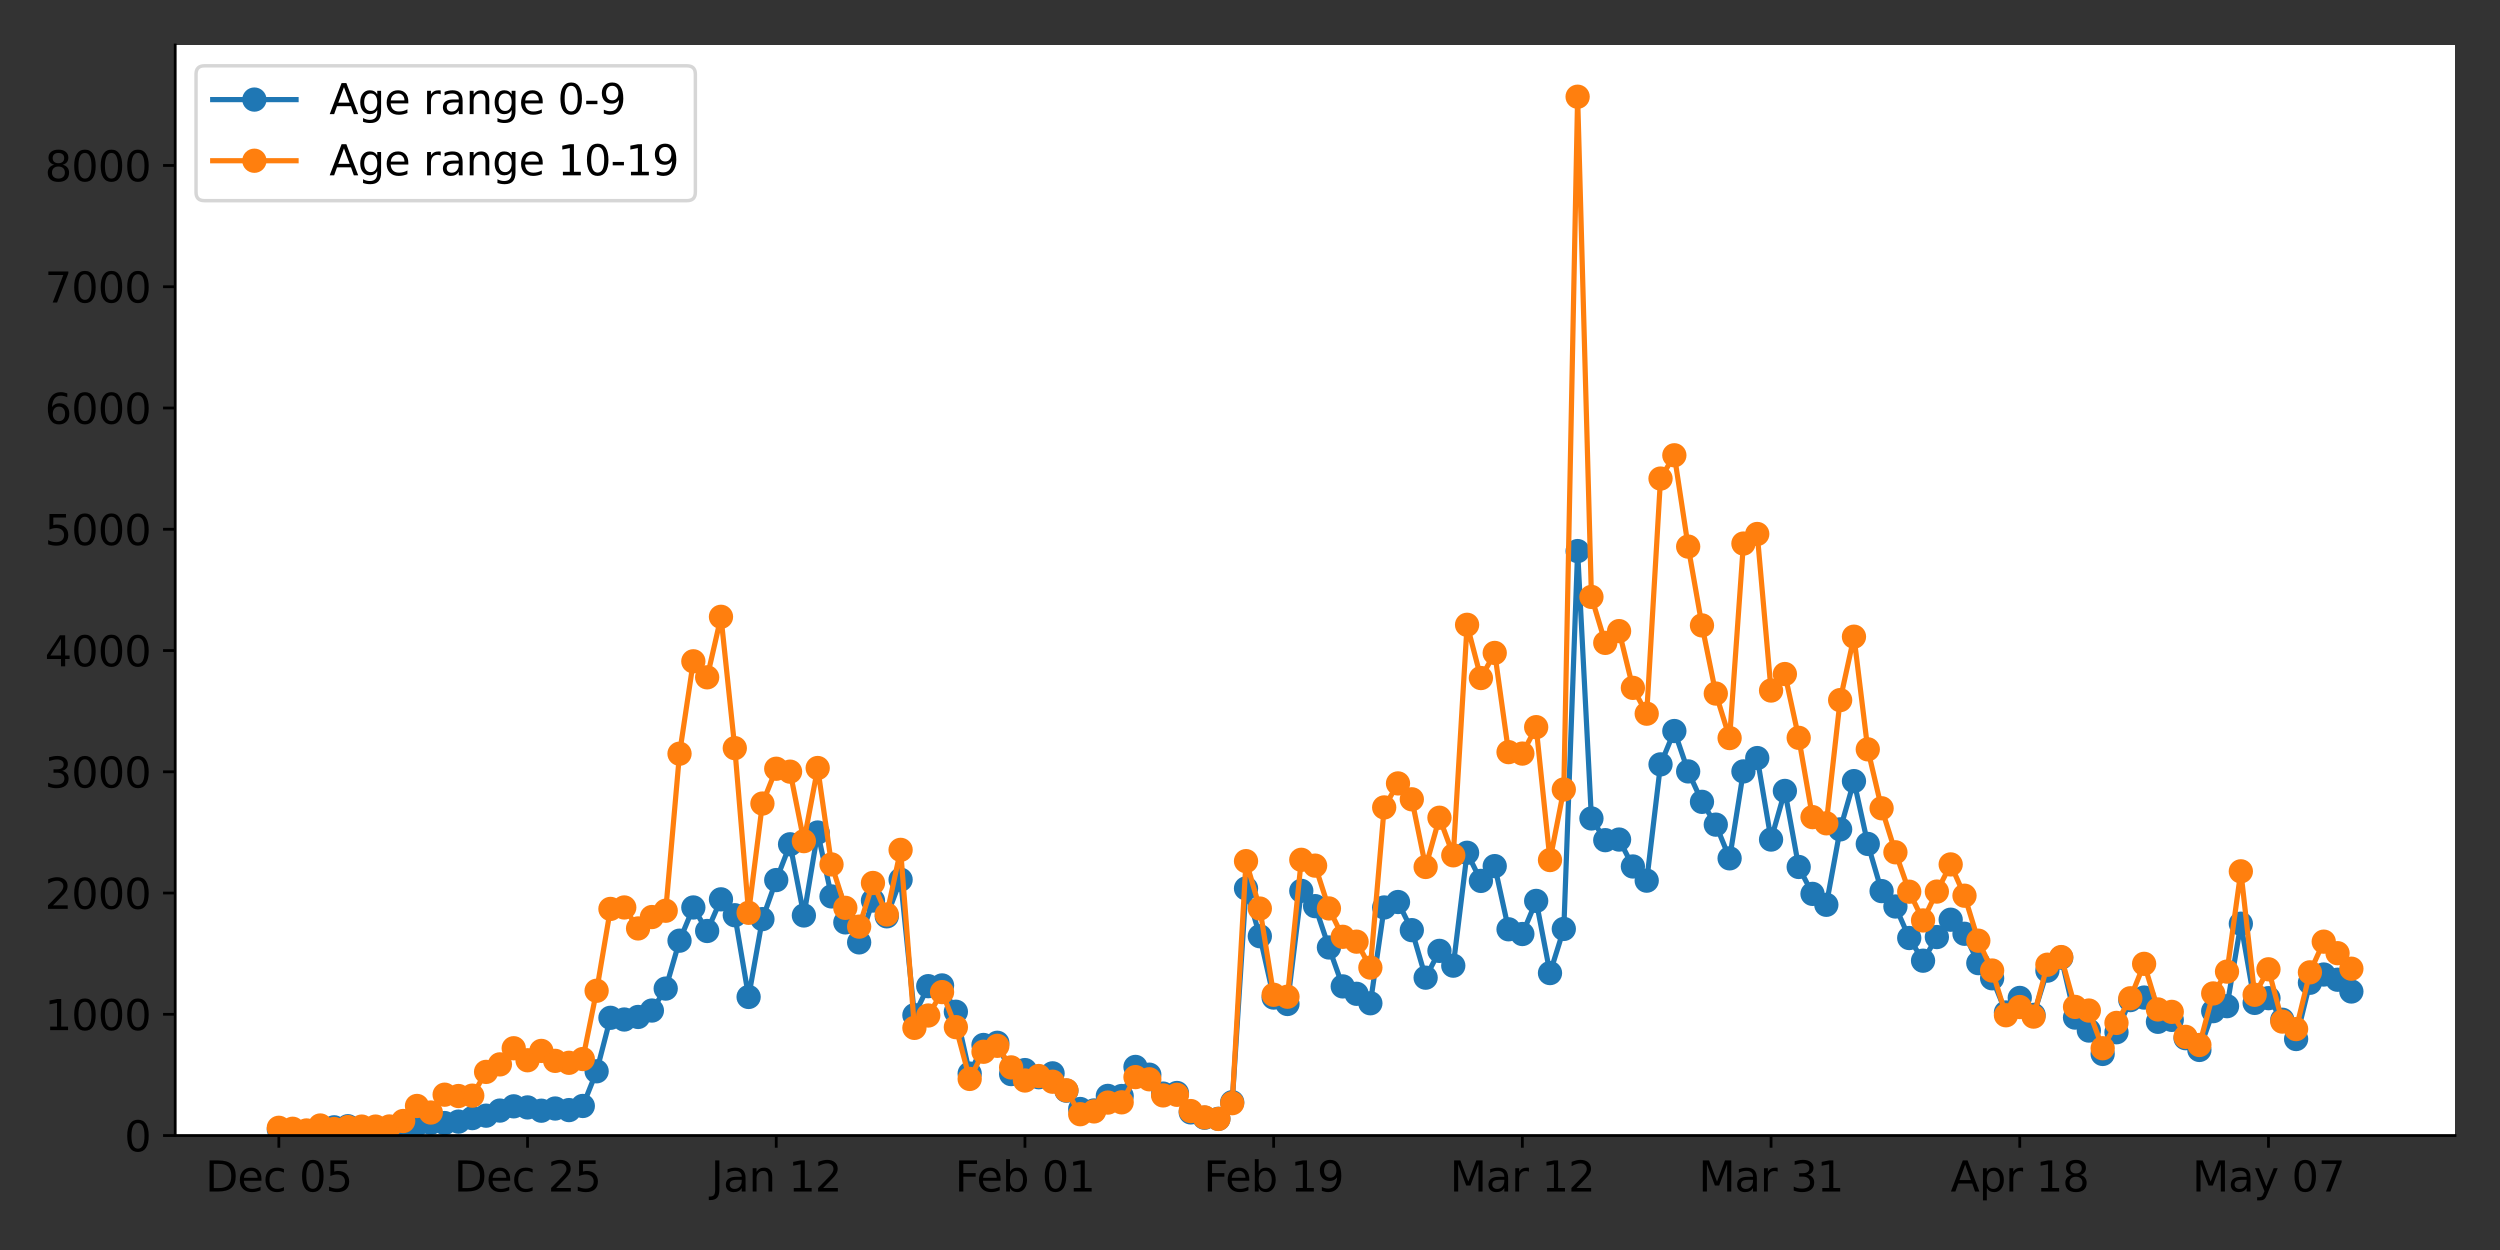 <?xml version="1.0" encoding="utf-8" standalone="no"?>
<!DOCTYPE svg PUBLIC "-//W3C//DTD SVG 1.1//EN"
  "http://www.w3.org/Graphics/SVG/1.1/DTD/svg11.dtd">
<svg xmlns:xlink="http://www.w3.org/1999/xlink" width="720pt" height="360pt" viewBox="0 0 720 360" xmlns="http://www.w3.org/2000/svg" version="1.1">
 <rect x="0" y="0" width="720" height="360" fill="#333333" stroke="none"/>
 <defs>
  <style type="text/css">*{stroke-linejoin: round; stroke-linecap: butt}</style>
 </defs>
 <g id="figure_1">
  <g id="patch_1">
   <path d="M 0 360 
L 720 360 
L 720 0 
L 0 0 
L 0 360 
z
" style="fill: none"/>
  </g>
  <g id="axes_1">
   <g id="patch_2">
    <path d="M 50.46 327.04 
L 707.04 327.04 
L 707.04 12.96 
L 50.46 12.96 
z
" style="fill: #ffffff"/>
   </g>
   <g id="matplotlib.axis_1">
    <g id="xtick_1">
     <g id="line2d_1">
      <defs>
       <path id="m418dc1f02c" d="M 0 0 
L 0 3.5 
" style="stroke: #000000; stroke-width: 0.8"/>
      </defs>
      <g>
       <use xlink:href="#m418dc1f02c" x="80.305" y="327.04" style="stroke: #000000; stroke-width: 0.8"/>
      </g>
     </g>
     <g id="text_1">
      <!-- Dec 05 -->
      <g transform="translate(59.152 343.158)scale(0.12 -0.12)">
       <defs>
        <path id="DejaVuSans-44" d="M 1259 4147 
L 1259 519 
L 2022 519 
Q 2988 519 3436 956 
Q 3884 1394 3884 2338 
Q 3884 3275 3436 3711 
Q 2988 4147 2022 4147 
L 1259 4147 
z
M 628 4666 
L 1925 4666 
Q 3281 4666 3915 4102 
Q 4550 3538 4550 2338 
Q 4550 1131 3912 565 
Q 3275 0 1925 0 
L 628 0 
L 628 4666 
z
" transform="scale(0.016)"/>
        <path id="DejaVuSans-65" d="M 3597 1894 
L 3597 1613 
L 953 1613 
Q 991 1019 1311 708 
Q 1631 397 2203 397 
Q 2534 397 2845 478 
Q 3156 559 3463 722 
L 3463 178 
Q 3153 47 2828 -22 
Q 2503 -91 2169 -91 
Q 1331 -91 842 396 
Q 353 884 353 1716 
Q 353 2575 817 3079 
Q 1281 3584 2069 3584 
Q 2775 3584 3186 3129 
Q 3597 2675 3597 1894 
z
M 3022 2063 
Q 3016 2534 2758 2815 
Q 2500 3097 2075 3097 
Q 1594 3097 1305 2825 
Q 1016 2553 972 2059 
L 3022 2063 
z
" transform="scale(0.016)"/>
        <path id="DejaVuSans-63" d="M 3122 3366 
L 3122 2828 
Q 2878 2963 2633 3030 
Q 2388 3097 2138 3097 
Q 1578 3097 1268 2742 
Q 959 2388 959 1747 
Q 959 1106 1268 751 
Q 1578 397 2138 397 
Q 2388 397 2633 464 
Q 2878 531 3122 666 
L 3122 134 
Q 2881 22 2623 -34 
Q 2366 -91 2075 -91 
Q 1284 -91 818 406 
Q 353 903 353 1747 
Q 353 2603 823 3093 
Q 1294 3584 2113 3584 
Q 2378 3584 2631 3529 
Q 2884 3475 3122 3366 
z
" transform="scale(0.016)"/>
        <path id="DejaVuSans-20" transform="scale(0.016)"/>
        <path id="DejaVuSans-30" d="M 2034 4250 
Q 1547 4250 1301 3770 
Q 1056 3291 1056 2328 
Q 1056 1369 1301 889 
Q 1547 409 2034 409 
Q 2525 409 2770 889 
Q 3016 1369 3016 2328 
Q 3016 3291 2770 3770 
Q 2525 4250 2034 4250 
z
M 2034 4750 
Q 2819 4750 3233 4129 
Q 3647 3509 3647 2328 
Q 3647 1150 3233 529 
Q 2819 -91 2034 -91 
Q 1250 -91 836 529 
Q 422 1150 422 2328 
Q 422 3509 836 4129 
Q 1250 4750 2034 4750 
z
" transform="scale(0.016)"/>
        <path id="DejaVuSans-35" d="M 691 4666 
L 3169 4666 
L 3169 4134 
L 1269 4134 
L 1269 2991 
Q 1406 3038 1543 3061 
Q 1681 3084 1819 3084 
Q 2600 3084 3056 2656 
Q 3513 2228 3513 1497 
Q 3513 744 3044 326 
Q 2575 -91 1722 -91 
Q 1428 -91 1123 -41 
Q 819 9 494 109 
L 494 744 
Q 775 591 1075 516 
Q 1375 441 1709 441 
Q 2250 441 2565 725 
Q 2881 1009 2881 1497 
Q 2881 1984 2565 2268 
Q 2250 2553 1709 2553 
Q 1456 2553 1204 2497 
Q 953 2441 691 2322 
L 691 4666 
z
" transform="scale(0.016)"/>
       </defs>
       <use xlink:href="#DejaVuSans-44"/>
       <use xlink:href="#DejaVuSans-65" x="77.002"/>
       <use xlink:href="#DejaVuSans-63" x="138.525"/>
       <use xlink:href="#DejaVuSans-20" x="193.506"/>
       <use xlink:href="#DejaVuSans-30" x="225.293"/>
       <use xlink:href="#DejaVuSans-35" x="288.916"/>
      </g>
     </g>
    </g>
    <g id="xtick_2">
     <g id="line2d_2">
      <g>
       <use xlink:href="#m418dc1f02c" x="151.931" y="327.04" style="stroke: #000000; stroke-width: 0.8"/>
      </g>
     </g>
     <g id="text_2">
      <!-- Dec 25 -->
      <g transform="translate(130.779 343.158)scale(0.12 -0.12)">
       <defs>
        <path id="DejaVuSans-32" d="M 1228 531 
L 3431 531 
L 3431 0 
L 469 0 
L 469 531 
Q 828 903 1448 1529 
Q 2069 2156 2228 2338 
Q 2531 2678 2651 2914 
Q 2772 3150 2772 3378 
Q 2772 3750 2511 3984 
Q 2250 4219 1831 4219 
Q 1534 4219 1204 4116 
Q 875 4013 500 3803 
L 500 4441 
Q 881 4594 1212 4672 
Q 1544 4750 1819 4750 
Q 2544 4750 2975 4387 
Q 3406 4025 3406 3419 
Q 3406 3131 3298 2873 
Q 3191 2616 2906 2266 
Q 2828 2175 2409 1742 
Q 1991 1309 1228 531 
z
" transform="scale(0.016)"/>
       </defs>
       <use xlink:href="#DejaVuSans-44"/>
       <use xlink:href="#DejaVuSans-65" x="77.002"/>
       <use xlink:href="#DejaVuSans-63" x="138.525"/>
       <use xlink:href="#DejaVuSans-20" x="193.506"/>
       <use xlink:href="#DejaVuSans-32" x="225.293"/>
       <use xlink:href="#DejaVuSans-35" x="288.916"/>
      </g>
     </g>
    </g>
    <g id="xtick_3">
     <g id="line2d_3">
      <g>
       <use xlink:href="#m418dc1f02c" x="223.558" y="327.04" style="stroke: #000000; stroke-width: 0.8"/>
      </g>
     </g>
     <g id="text_3">
      <!-- Jan 12 -->
      <g transform="translate(204.767 343.158)scale(0.12 -0.12)">
       <defs>
        <path id="DejaVuSans-4a" d="M 628 4666 
L 1259 4666 
L 1259 325 
Q 1259 -519 939 -900 
Q 619 -1281 -91 -1281 
L -331 -1281 
L -331 -750 
L -134 -750 
Q 284 -750 456 -515 
Q 628 -281 628 325 
L 628 4666 
z
" transform="scale(0.016)"/>
        <path id="DejaVuSans-61" d="M 2194 1759 
Q 1497 1759 1228 1600 
Q 959 1441 959 1056 
Q 959 750 1161 570 
Q 1363 391 1709 391 
Q 2188 391 2477 730 
Q 2766 1069 2766 1631 
L 2766 1759 
L 2194 1759 
z
M 3341 1997 
L 3341 0 
L 2766 0 
L 2766 531 
Q 2569 213 2275 61 
Q 1981 -91 1556 -91 
Q 1019 -91 701 211 
Q 384 513 384 1019 
Q 384 1609 779 1909 
Q 1175 2209 1959 2209 
L 2766 2209 
L 2766 2266 
Q 2766 2663 2505 2880 
Q 2244 3097 1772 3097 
Q 1472 3097 1187 3025 
Q 903 2953 641 2809 
L 641 3341 
Q 956 3463 1253 3523 
Q 1550 3584 1831 3584 
Q 2591 3584 2966 3190 
Q 3341 2797 3341 1997 
z
" transform="scale(0.016)"/>
        <path id="DejaVuSans-6e" d="M 3513 2113 
L 3513 0 
L 2938 0 
L 2938 2094 
Q 2938 2591 2744 2837 
Q 2550 3084 2163 3084 
Q 1697 3084 1428 2787 
Q 1159 2491 1159 1978 
L 1159 0 
L 581 0 
L 581 3500 
L 1159 3500 
L 1159 2956 
Q 1366 3272 1645 3428 
Q 1925 3584 2291 3584 
Q 2894 3584 3203 3211 
Q 3513 2838 3513 2113 
z
" transform="scale(0.016)"/>
        <path id="DejaVuSans-31" d="M 794 531 
L 1825 531 
L 1825 4091 
L 703 3866 
L 703 4441 
L 1819 4666 
L 2450 4666 
L 2450 531 
L 3481 531 
L 3481 0 
L 794 0 
L 794 531 
z
" transform="scale(0.016)"/>
       </defs>
       <use xlink:href="#DejaVuSans-4a"/>
       <use xlink:href="#DejaVuSans-61" x="29.492"/>
       <use xlink:href="#DejaVuSans-6e" x="90.771"/>
       <use xlink:href="#DejaVuSans-20" x="154.15"/>
       <use xlink:href="#DejaVuSans-31" x="185.938"/>
       <use xlink:href="#DejaVuSans-32" x="249.561"/>
      </g>
     </g>
    </g>
    <g id="xtick_4">
     <g id="line2d_4">
      <g>
       <use xlink:href="#m418dc1f02c" x="295.185" y="327.04" style="stroke: #000000; stroke-width: 0.8"/>
      </g>
     </g>
     <g id="text_4">
      <!-- Feb 01 -->
      <g transform="translate(275.022 343.158)scale(0.12 -0.12)">
       <defs>
        <path id="DejaVuSans-46" d="M 628 4666 
L 3309 4666 
L 3309 4134 
L 1259 4134 
L 1259 2759 
L 3109 2759 
L 3109 2228 
L 1259 2228 
L 1259 0 
L 628 0 
L 628 4666 
z
" transform="scale(0.016)"/>
        <path id="DejaVuSans-62" d="M 3116 1747 
Q 3116 2381 2855 2742 
Q 2594 3103 2138 3103 
Q 1681 3103 1420 2742 
Q 1159 2381 1159 1747 
Q 1159 1113 1420 752 
Q 1681 391 2138 391 
Q 2594 391 2855 752 
Q 3116 1113 3116 1747 
z
M 1159 2969 
Q 1341 3281 1617 3432 
Q 1894 3584 2278 3584 
Q 2916 3584 3314 3078 
Q 3713 2572 3713 1747 
Q 3713 922 3314 415 
Q 2916 -91 2278 -91 
Q 1894 -91 1617 61 
Q 1341 213 1159 525 
L 1159 0 
L 581 0 
L 581 4863 
L 1159 4863 
L 1159 2969 
z
" transform="scale(0.016)"/>
       </defs>
       <use xlink:href="#DejaVuSans-46"/>
       <use xlink:href="#DejaVuSans-65" x="52.02"/>
       <use xlink:href="#DejaVuSans-62" x="113.543"/>
       <use xlink:href="#DejaVuSans-20" x="177.02"/>
       <use xlink:href="#DejaVuSans-30" x="208.807"/>
       <use xlink:href="#DejaVuSans-31" x="272.43"/>
      </g>
     </g>
    </g>
    <g id="xtick_5">
     <g id="line2d_5">
      <g>
       <use xlink:href="#m418dc1f02c" x="366.812" y="327.04" style="stroke: #000000; stroke-width: 0.8"/>
      </g>
     </g>
     <g id="text_5">
      <!-- Feb 19 -->
      <g transform="translate(346.648 343.158)scale(0.12 -0.12)">
       <defs>
        <path id="DejaVuSans-39" d="M 703 97 
L 703 672 
Q 941 559 1184 500 
Q 1428 441 1663 441 
Q 2288 441 2617 861 
Q 2947 1281 2994 2138 
Q 2813 1869 2534 1725 
Q 2256 1581 1919 1581 
Q 1219 1581 811 2004 
Q 403 2428 403 3163 
Q 403 3881 828 4315 
Q 1253 4750 1959 4750 
Q 2769 4750 3195 4129 
Q 3622 3509 3622 2328 
Q 3622 1225 3098 567 
Q 2575 -91 1691 -91 
Q 1453 -91 1209 -44 
Q 966 3 703 97 
z
M 1959 2075 
Q 2384 2075 2632 2365 
Q 2881 2656 2881 3163 
Q 2881 3666 2632 3958 
Q 2384 4250 1959 4250 
Q 1534 4250 1286 3958 
Q 1038 3666 1038 3163 
Q 1038 2656 1286 2365 
Q 1534 2075 1959 2075 
z
" transform="scale(0.016)"/>
       </defs>
       <use xlink:href="#DejaVuSans-46"/>
       <use xlink:href="#DejaVuSans-65" x="52.02"/>
       <use xlink:href="#DejaVuSans-62" x="113.543"/>
       <use xlink:href="#DejaVuSans-20" x="177.02"/>
       <use xlink:href="#DejaVuSans-31" x="208.807"/>
       <use xlink:href="#DejaVuSans-39" x="272.43"/>
      </g>
     </g>
    </g>
    <g id="xtick_6">
     <g id="line2d_6">
      <g>
       <use xlink:href="#m418dc1f02c" x="438.439" y="327.04" style="stroke: #000000; stroke-width: 0.8"/>
      </g>
     </g>
     <g id="text_6">
      <!-- Mar 12 -->
      <g transform="translate(417.577 343.158)scale(0.12 -0.12)">
       <defs>
        <path id="DejaVuSans-4d" d="M 628 4666 
L 1569 4666 
L 2759 1491 
L 3956 4666 
L 4897 4666 
L 4897 0 
L 4281 0 
L 4281 4097 
L 3078 897 
L 2444 897 
L 1241 4097 
L 1241 0 
L 628 0 
L 628 4666 
z
" transform="scale(0.016)"/>
        <path id="DejaVuSans-72" d="M 2631 2963 
Q 2534 3019 2420 3045 
Q 2306 3072 2169 3072 
Q 1681 3072 1420 2755 
Q 1159 2438 1159 1844 
L 1159 0 
L 581 0 
L 581 3500 
L 1159 3500 
L 1159 2956 
Q 1341 3275 1631 3429 
Q 1922 3584 2338 3584 
Q 2397 3584 2469 3576 
Q 2541 3569 2628 3553 
L 2631 2963 
z
" transform="scale(0.016)"/>
       </defs>
       <use xlink:href="#DejaVuSans-4d"/>
       <use xlink:href="#DejaVuSans-61" x="86.279"/>
       <use xlink:href="#DejaVuSans-72" x="147.559"/>
       <use xlink:href="#DejaVuSans-20" x="188.672"/>
       <use xlink:href="#DejaVuSans-31" x="220.459"/>
       <use xlink:href="#DejaVuSans-32" x="284.082"/>
      </g>
     </g>
    </g>
    <g id="xtick_7">
     <g id="line2d_7">
      <g>
       <use xlink:href="#m418dc1f02c" x="510.066" y="327.04" style="stroke: #000000; stroke-width: 0.8"/>
      </g>
     </g>
     <g id="text_7">
      <!-- Mar 31 -->
      <g transform="translate(489.204 343.158)scale(0.12 -0.12)">
       <defs>
        <path id="DejaVuSans-33" d="M 2597 2516 
Q 3050 2419 3304 2112 
Q 3559 1806 3559 1356 
Q 3559 666 3084 287 
Q 2609 -91 1734 -91 
Q 1441 -91 1130 -33 
Q 819 25 488 141 
L 488 750 
Q 750 597 1062 519 
Q 1375 441 1716 441 
Q 2309 441 2620 675 
Q 2931 909 2931 1356 
Q 2931 1769 2642 2001 
Q 2353 2234 1838 2234 
L 1294 2234 
L 1294 2753 
L 1863 2753 
Q 2328 2753 2575 2939 
Q 2822 3125 2822 3475 
Q 2822 3834 2567 4026 
Q 2313 4219 1838 4219 
Q 1578 4219 1281 4162 
Q 984 4106 628 3988 
L 628 4550 
Q 988 4650 1302 4700 
Q 1616 4750 1894 4750 
Q 2613 4750 3031 4423 
Q 3450 4097 3450 3541 
Q 3450 3153 3228 2886 
Q 3006 2619 2597 2516 
z
" transform="scale(0.016)"/>
       </defs>
       <use xlink:href="#DejaVuSans-4d"/>
       <use xlink:href="#DejaVuSans-61" x="86.279"/>
       <use xlink:href="#DejaVuSans-72" x="147.559"/>
       <use xlink:href="#DejaVuSans-20" x="188.672"/>
       <use xlink:href="#DejaVuSans-33" x="220.459"/>
       <use xlink:href="#DejaVuSans-31" x="284.082"/>
      </g>
     </g>
    </g>
    <g id="xtick_8">
     <g id="line2d_8">
      <g>
       <use xlink:href="#m418dc1f02c" x="581.693" y="327.04" style="stroke: #000000; stroke-width: 0.8"/>
      </g>
     </g>
     <g id="text_8">
      <!-- Apr 18 -->
      <g transform="translate(561.771 343.158)scale(0.12 -0.12)">
       <defs>
        <path id="DejaVuSans-41" d="M 2188 4044 
L 1331 1722 
L 3047 1722 
L 2188 4044 
z
M 1831 4666 
L 2547 4666 
L 4325 0 
L 3669 0 
L 3244 1197 
L 1141 1197 
L 716 0 
L 50 0 
L 1831 4666 
z
" transform="scale(0.016)"/>
        <path id="DejaVuSans-70" d="M 1159 525 
L 1159 -1331 
L 581 -1331 
L 581 3500 
L 1159 3500 
L 1159 2969 
Q 1341 3281 1617 3432 
Q 1894 3584 2278 3584 
Q 2916 3584 3314 3078 
Q 3713 2572 3713 1747 
Q 3713 922 3314 415 
Q 2916 -91 2278 -91 
Q 1894 -91 1617 61 
Q 1341 213 1159 525 
z
M 3116 1747 
Q 3116 2381 2855 2742 
Q 2594 3103 2138 3103 
Q 1681 3103 1420 2742 
Q 1159 2381 1159 1747 
Q 1159 1113 1420 752 
Q 1681 391 2138 391 
Q 2594 391 2855 752 
Q 3116 1113 3116 1747 
z
" transform="scale(0.016)"/>
        <path id="DejaVuSans-38" d="M 2034 2216 
Q 1584 2216 1326 1975 
Q 1069 1734 1069 1313 
Q 1069 891 1326 650 
Q 1584 409 2034 409 
Q 2484 409 2743 651 
Q 3003 894 3003 1313 
Q 3003 1734 2745 1975 
Q 2488 2216 2034 2216 
z
M 1403 2484 
Q 997 2584 770 2862 
Q 544 3141 544 3541 
Q 544 4100 942 4425 
Q 1341 4750 2034 4750 
Q 2731 4750 3128 4425 
Q 3525 4100 3525 3541 
Q 3525 3141 3298 2862 
Q 3072 2584 2669 2484 
Q 3125 2378 3379 2068 
Q 3634 1759 3634 1313 
Q 3634 634 3220 271 
Q 2806 -91 2034 -91 
Q 1263 -91 848 271 
Q 434 634 434 1313 
Q 434 1759 690 2068 
Q 947 2378 1403 2484 
z
M 1172 3481 
Q 1172 3119 1398 2916 
Q 1625 2713 2034 2713 
Q 2441 2713 2670 2916 
Q 2900 3119 2900 3481 
Q 2900 3844 2670 4047 
Q 2441 4250 2034 4250 
Q 1625 4250 1398 4047 
Q 1172 3844 1172 3481 
z
" transform="scale(0.016)"/>
       </defs>
       <use xlink:href="#DejaVuSans-41"/>
       <use xlink:href="#DejaVuSans-70" x="68.408"/>
       <use xlink:href="#DejaVuSans-72" x="131.885"/>
       <use xlink:href="#DejaVuSans-20" x="172.998"/>
       <use xlink:href="#DejaVuSans-31" x="204.785"/>
       <use xlink:href="#DejaVuSans-38" x="268.408"/>
      </g>
     </g>
    </g>
    <g id="xtick_9">
     <g id="line2d_9">
      <g>
       <use xlink:href="#m418dc1f02c" x="653.32" y="327.04" style="stroke: #000000; stroke-width: 0.8"/>
      </g>
     </g>
     <g id="text_9">
      <!-- May 07 -->
      <g transform="translate(631.373 343.158)scale(0.12 -0.12)">
       <defs>
        <path id="DejaVuSans-79" d="M 2059 -325 
Q 1816 -950 1584 -1140 
Q 1353 -1331 966 -1331 
L 506 -1331 
L 506 -850 
L 844 -850 
Q 1081 -850 1212 -737 
Q 1344 -625 1503 -206 
L 1606 56 
L 191 3500 
L 800 3500 
L 1894 763 
L 2988 3500 
L 3597 3500 
L 2059 -325 
z
" transform="scale(0.016)"/>
        <path id="DejaVuSans-37" d="M 525 4666 
L 3525 4666 
L 3525 4397 
L 1831 0 
L 1172 0 
L 2766 4134 
L 525 4134 
L 525 4666 
z
" transform="scale(0.016)"/>
       </defs>
       <use xlink:href="#DejaVuSans-4d"/>
       <use xlink:href="#DejaVuSans-61" x="86.279"/>
       <use xlink:href="#DejaVuSans-79" x="147.559"/>
       <use xlink:href="#DejaVuSans-20" x="206.738"/>
       <use xlink:href="#DejaVuSans-30" x="238.525"/>
       <use xlink:href="#DejaVuSans-37" x="302.148"/>
      </g>
     </g>
    </g>
   </g>
   <g id="matplotlib.axis_2">
    <g id="ytick_1">
     <g id="line2d_10">
      <defs>
       <path id="m940c6525d9" d="M 0 0 
L -3.5 0 
" style="stroke: #000000; stroke-width: 0.8"/>
      </defs>
      <g>
       <use xlink:href="#m940c6525d9" x="50.46" y="327.04" style="stroke: #000000; stroke-width: 0.8"/>
      </g>
     </g>
     <g id="text_10">
      <!-- 0 -->
      <g transform="translate(35.825 331.599)scale(0.12 -0.12)">
       <use xlink:href="#DejaVuSans-30"/>
      </g>
     </g>
    </g>
    <g id="ytick_2">
     <g id="line2d_11">
      <g>
       <use xlink:href="#m940c6525d9" x="50.46" y="292.117" style="stroke: #000000; stroke-width: 0.8"/>
      </g>
     </g>
     <g id="text_11">
      <!-- 1000 -->
      <g transform="translate(12.92 296.676)scale(0.12 -0.12)">
       <use xlink:href="#DejaVuSans-31"/>
       <use xlink:href="#DejaVuSans-30" x="63.623"/>
       <use xlink:href="#DejaVuSans-30" x="127.246"/>
       <use xlink:href="#DejaVuSans-30" x="190.869"/>
      </g>
     </g>
    </g>
    <g id="ytick_3">
     <g id="line2d_12">
      <g>
       <use xlink:href="#m940c6525d9" x="50.46" y="257.194" style="stroke: #000000; stroke-width: 0.8"/>
      </g>
     </g>
     <g id="text_12">
      <!-- 2000 -->
      <g transform="translate(12.92 261.753)scale(0.12 -0.12)">
       <use xlink:href="#DejaVuSans-32"/>
       <use xlink:href="#DejaVuSans-30" x="63.623"/>
       <use xlink:href="#DejaVuSans-30" x="127.246"/>
       <use xlink:href="#DejaVuSans-30" x="190.869"/>
      </g>
     </g>
    </g>
    <g id="ytick_4">
     <g id="line2d_13">
      <g>
       <use xlink:href="#m940c6525d9" x="50.46" y="222.272" style="stroke: #000000; stroke-width: 0.8"/>
      </g>
     </g>
     <g id="text_13">
      <!-- 3000 -->
      <g transform="translate(12.92 226.831)scale(0.12 -0.12)">
       <use xlink:href="#DejaVuSans-33"/>
       <use xlink:href="#DejaVuSans-30" x="63.623"/>
       <use xlink:href="#DejaVuSans-30" x="127.246"/>
       <use xlink:href="#DejaVuSans-30" x="190.869"/>
      </g>
     </g>
    </g>
    <g id="ytick_5">
     <g id="line2d_14">
      <g>
       <use xlink:href="#m940c6525d9" x="50.46" y="187.349" style="stroke: #000000; stroke-width: 0.8"/>
      </g>
     </g>
     <g id="text_14">
      <!-- 4000 -->
      <g transform="translate(12.92 191.908)scale(0.12 -0.12)">
       <defs>
        <path id="DejaVuSans-34" d="M 2419 4116 
L 825 1625 
L 2419 1625 
L 2419 4116 
z
M 2253 4666 
L 3047 4666 
L 3047 1625 
L 3713 1625 
L 3713 1100 
L 3047 1100 
L 3047 0 
L 2419 0 
L 2419 1100 
L 313 1100 
L 313 1709 
L 2253 4666 
z
" transform="scale(0.016)"/>
       </defs>
       <use xlink:href="#DejaVuSans-34"/>
       <use xlink:href="#DejaVuSans-30" x="63.623"/>
       <use xlink:href="#DejaVuSans-30" x="127.246"/>
       <use xlink:href="#DejaVuSans-30" x="190.869"/>
      </g>
     </g>
    </g>
    <g id="ytick_6">
     <g id="line2d_15">
      <g>
       <use xlink:href="#m940c6525d9" x="50.46" y="152.426" style="stroke: #000000; stroke-width: 0.8"/>
      </g>
     </g>
     <g id="text_15">
      <!-- 5000 -->
      <g transform="translate(12.92 156.985)scale(0.12 -0.12)">
       <use xlink:href="#DejaVuSans-35"/>
       <use xlink:href="#DejaVuSans-30" x="63.623"/>
       <use xlink:href="#DejaVuSans-30" x="127.246"/>
       <use xlink:href="#DejaVuSans-30" x="190.869"/>
      </g>
     </g>
    </g>
    <g id="ytick_7">
     <g id="line2d_16">
      <g>
       <use xlink:href="#m940c6525d9" x="50.46" y="117.503" style="stroke: #000000; stroke-width: 0.8"/>
      </g>
     </g>
     <g id="text_16">
      <!-- 6000 -->
      <g transform="translate(12.92 122.062)scale(0.12 -0.12)">
       <defs>
        <path id="DejaVuSans-36" d="M 2113 2584 
Q 1688 2584 1439 2293 
Q 1191 2003 1191 1497 
Q 1191 994 1439 701 
Q 1688 409 2113 409 
Q 2538 409 2786 701 
Q 3034 994 3034 1497 
Q 3034 2003 2786 2293 
Q 2538 2584 2113 2584 
z
M 3366 4563 
L 3366 3988 
Q 3128 4100 2886 4159 
Q 2644 4219 2406 4219 
Q 1781 4219 1451 3797 
Q 1122 3375 1075 2522 
Q 1259 2794 1537 2939 
Q 1816 3084 2150 3084 
Q 2853 3084 3261 2657 
Q 3669 2231 3669 1497 
Q 3669 778 3244 343 
Q 2819 -91 2113 -91 
Q 1303 -91 875 529 
Q 447 1150 447 2328 
Q 447 3434 972 4092 
Q 1497 4750 2381 4750 
Q 2619 4750 2861 4703 
Q 3103 4656 3366 4563 
z
" transform="scale(0.016)"/>
       </defs>
       <use xlink:href="#DejaVuSans-36"/>
       <use xlink:href="#DejaVuSans-30" x="63.623"/>
       <use xlink:href="#DejaVuSans-30" x="127.246"/>
       <use xlink:href="#DejaVuSans-30" x="190.869"/>
      </g>
     </g>
    </g>
    <g id="ytick_8">
     <g id="line2d_17">
      <g>
       <use xlink:href="#m940c6525d9" x="50.46" y="82.58" style="stroke: #000000; stroke-width: 0.8"/>
      </g>
     </g>
     <g id="text_17">
      <!-- 7000 -->
      <g transform="translate(12.92 87.139)scale(0.12 -0.12)">
       <use xlink:href="#DejaVuSans-37"/>
       <use xlink:href="#DejaVuSans-30" x="63.623"/>
       <use xlink:href="#DejaVuSans-30" x="127.246"/>
       <use xlink:href="#DejaVuSans-30" x="190.869"/>
      </g>
     </g>
    </g>
    <g id="ytick_9">
     <g id="line2d_18">
      <g>
       <use xlink:href="#m940c6525d9" x="50.46" y="47.658" style="stroke: #000000; stroke-width: 0.8"/>
      </g>
     </g>
     <g id="text_18">
      <!-- 8000 -->
      <g transform="translate(12.92 52.217)scale(0.12 -0.12)">
       <use xlink:href="#DejaVuSans-38"/>
       <use xlink:href="#DejaVuSans-30" x="63.623"/>
       <use xlink:href="#DejaVuSans-30" x="127.246"/>
       <use xlink:href="#DejaVuSans-30" x="190.869"/>
      </g>
     </g>
    </g>
   </g>
   <g id="line2d_19">
    <path d="M 80.305 325.259 
L 88.263 325.783 
L 96.222 324.665 
L 100.201 324.351 
L 104.18 325.189 
L 112.139 324.77 
L 116.118 324.7 
L 120.097 323.862 
L 124.077 323.373 
L 128.056 323.443 
L 132.035 323.024 
L 136.014 322.011 
L 139.994 321.313 
L 143.973 319.846 
L 147.952 318.624 
L 151.931 318.938 
L 155.911 319.881 
L 159.89 319.252 
L 163.869 319.706 
L 167.849 318.519 
L 171.828 308.531 
L 175.807 293.13 
L 179.786 293.619 
L 183.766 292.885 
L 187.745 291.035 
L 191.724 284.714 
L 195.703 270.919 
L 199.683 261.35 
L 203.662 268.125 
L 207.641 259.01 
L 211.621 263.585 
L 215.6 287.123 
L 219.579 264.703 
L 223.558 253.458 
L 227.538 243.155 
L 231.517 263.655 
L 235.496 239.768 
L 239.475 258.172 
L 243.455 265.646 
L 247.434 271.408 
L 251.413 259.36 
L 255.393 263.9 
L 259.372 253.353 
L 263.351 292.362 
L 267.33 284.015 
L 271.31 283.806 
L 275.289 291.384 
L 279.268 309.194 
L 283.247 300.953 
L 287.227 300.324 
L 291.206 309.334 
L 295.185 308.182 
L 299.165 310.242 
L 303.144 309.125 
L 307.123 314.119 
L 311.102 319.392 
L 315.082 319.811 
L 319.061 315.62 
L 323.04 315.655 
L 327.019 307.274 
L 330.999 309.509 
L 334.978 314.957 
L 338.957 314.782 
L 342.937 320.37 
L 346.916 321.906 
L 350.895 322.221 
L 354.874 317.436 
L 358.854 255.867 
L 362.833 269.627 
L 366.812 287.298 
L 370.791 289.149 
L 374.771 256.566 
L 378.75 260.966 
L 382.729 272.875 
L 386.709 284.085 
L 390.688 286.215 
L 394.667 288.939 
L 398.646 261.35 
L 402.626 259.779 
L 406.605 267.881 
L 410.584 281.571 
L 414.563 273.853 
L 418.543 278.113 
L 422.522 245.6 
L 426.501 253.702 
L 430.481 249.442 
L 434.46 267.636 
L 438.439 268.998 
L 442.418 259.464 
L 446.398 280.243 
L 450.377 267.532 
L 454.356 158.712 
L 458.335 235.717 
L 462.315 241.968 
L 466.294 241.793 
L 470.273 249.546 
L 474.253 253.632 
L 478.232 220.141 
L 482.211 210.538 
L 486.19 222.167 
L 490.17 230.932 
L 494.149 237.498 
L 498.128 247.206 
L 502.107 222.167 
L 506.087 218.325 
L 510.066 241.793 
L 514.045 227.789 
L 518.025 249.686 
L 522.004 257.439 
L 525.983 260.582 
L 529.962 238.86 
L 533.942 224.961 
L 537.921 243.051 
L 541.9 256.636 
L 545.879 261.071 
L 549.859 270.151 
L 553.838 276.681 
L 557.817 269.871 
L 561.797 264.877 
L 565.776 268.928 
L 569.755 277.38 
L 573.734 281.745 
L 577.714 291.593 
L 581.693 287.403 
L 585.672 292.292 
L 589.651 279.545 
L 593.631 275.808 
L 597.61 293.06 
L 601.589 296.797 
L 605.569 303.537 
L 609.548 297.286 
L 613.527 288.031 
L 617.506 287.298 
L 621.486 294.282 
L 625.465 293.724 
L 629.444 298.997 
L 633.423 302.384 
L 637.403 291.209 
L 641.382 289.777 
L 645.361 266.03 
L 649.341 288.834 
L 653.32 287.472 
L 657.299 293.689 
L 661.278 299.241 
L 665.258 283.037 
L 669.237 280.663 
L 673.216 282.164 
L 677.195 285.552 
L 677.195 285.552 
" clip-path="url(#pfd209b6c8a)" style="fill: none; stroke: #1f77b4; stroke-width: 1.5; stroke-linecap: square"/>
    <defs>
     <path id="m3cdc80dba0" d="M 0 3 
C 0.796 3 1.559 2.684 2.121 2.121 
C 2.684 1.559 3 0.796 3 0 
C 3 -0.796 2.684 -1.559 2.121 -2.121 
C 1.559 -2.684 0.796 -3 0 -3 
C -0.796 -3 -1.559 -2.684 -2.121 -2.121 
C -2.684 -1.559 -3 -0.796 -3 0 
C -3 0.796 -2.684 1.559 -2.121 2.121 
C -1.559 2.684 -0.796 3 0 3 
z
" style="stroke: #1f77b4"/>
    </defs>
    <g clip-path="url(#pfd209b6c8a)">
     <use xlink:href="#m3cdc80dba0" x="80.305" y="325.259" style="fill: #1f77b4; stroke: #1f77b4"/>
     <use xlink:href="#m3cdc80dba0" x="84.284" y="325.573" style="fill: #1f77b4; stroke: #1f77b4"/>
     <use xlink:href="#m3cdc80dba0" x="88.263" y="325.783" style="fill: #1f77b4; stroke: #1f77b4"/>
     <use xlink:href="#m3cdc80dba0" x="92.242" y="325.259" style="fill: #1f77b4; stroke: #1f77b4"/>
     <use xlink:href="#m3cdc80dba0" x="96.222" y="324.665" style="fill: #1f77b4; stroke: #1f77b4"/>
     <use xlink:href="#m3cdc80dba0" x="100.201" y="324.351" style="fill: #1f77b4; stroke: #1f77b4"/>
     <use xlink:href="#m3cdc80dba0" x="104.18" y="325.189" style="fill: #1f77b4; stroke: #1f77b4"/>
     <use xlink:href="#m3cdc80dba0" x="108.159" y="324.98" style="fill: #1f77b4; stroke: #1f77b4"/>
     <use xlink:href="#m3cdc80dba0" x="112.139" y="324.77" style="fill: #1f77b4; stroke: #1f77b4"/>
     <use xlink:href="#m3cdc80dba0" x="116.118" y="324.7" style="fill: #1f77b4; stroke: #1f77b4"/>
     <use xlink:href="#m3cdc80dba0" x="120.097" y="323.862" style="fill: #1f77b4; stroke: #1f77b4"/>
     <use xlink:href="#m3cdc80dba0" x="124.077" y="323.373" style="fill: #1f77b4; stroke: #1f77b4"/>
     <use xlink:href="#m3cdc80dba0" x="128.056" y="323.443" style="fill: #1f77b4; stroke: #1f77b4"/>
     <use xlink:href="#m3cdc80dba0" x="132.035" y="323.024" style="fill: #1f77b4; stroke: #1f77b4"/>
     <use xlink:href="#m3cdc80dba0" x="136.014" y="322.011" style="fill: #1f77b4; stroke: #1f77b4"/>
     <use xlink:href="#m3cdc80dba0" x="139.994" y="321.313" style="fill: #1f77b4; stroke: #1f77b4"/>
     <use xlink:href="#m3cdc80dba0" x="143.973" y="319.846" style="fill: #1f77b4; stroke: #1f77b4"/>
     <use xlink:href="#m3cdc80dba0" x="147.952" y="318.624" style="fill: #1f77b4; stroke: #1f77b4"/>
     <use xlink:href="#m3cdc80dba0" x="151.931" y="318.938" style="fill: #1f77b4; stroke: #1f77b4"/>
     <use xlink:href="#m3cdc80dba0" x="155.911" y="319.881" style="fill: #1f77b4; stroke: #1f77b4"/>
     <use xlink:href="#m3cdc80dba0" x="159.89" y="319.252" style="fill: #1f77b4; stroke: #1f77b4"/>
     <use xlink:href="#m3cdc80dba0" x="163.869" y="319.706" style="fill: #1f77b4; stroke: #1f77b4"/>
     <use xlink:href="#m3cdc80dba0" x="167.849" y="318.519" style="fill: #1f77b4; stroke: #1f77b4"/>
     <use xlink:href="#m3cdc80dba0" x="171.828" y="308.531" style="fill: #1f77b4; stroke: #1f77b4"/>
     <use xlink:href="#m3cdc80dba0" x="175.807" y="293.13" style="fill: #1f77b4; stroke: #1f77b4"/>
     <use xlink:href="#m3cdc80dba0" x="179.786" y="293.619" style="fill: #1f77b4; stroke: #1f77b4"/>
     <use xlink:href="#m3cdc80dba0" x="183.766" y="292.885" style="fill: #1f77b4; stroke: #1f77b4"/>
     <use xlink:href="#m3cdc80dba0" x="187.745" y="291.035" style="fill: #1f77b4; stroke: #1f77b4"/>
     <use xlink:href="#m3cdc80dba0" x="191.724" y="284.714" style="fill: #1f77b4; stroke: #1f77b4"/>
     <use xlink:href="#m3cdc80dba0" x="195.703" y="270.919" style="fill: #1f77b4; stroke: #1f77b4"/>
     <use xlink:href="#m3cdc80dba0" x="199.683" y="261.35" style="fill: #1f77b4; stroke: #1f77b4"/>
     <use xlink:href="#m3cdc80dba0" x="203.662" y="268.125" style="fill: #1f77b4; stroke: #1f77b4"/>
     <use xlink:href="#m3cdc80dba0" x="207.641" y="259.01" style="fill: #1f77b4; stroke: #1f77b4"/>
     <use xlink:href="#m3cdc80dba0" x="211.621" y="263.585" style="fill: #1f77b4; stroke: #1f77b4"/>
     <use xlink:href="#m3cdc80dba0" x="215.6" y="287.123" style="fill: #1f77b4; stroke: #1f77b4"/>
     <use xlink:href="#m3cdc80dba0" x="219.579" y="264.703" style="fill: #1f77b4; stroke: #1f77b4"/>
     <use xlink:href="#m3cdc80dba0" x="223.558" y="253.458" style="fill: #1f77b4; stroke: #1f77b4"/>
     <use xlink:href="#m3cdc80dba0" x="227.538" y="243.155" style="fill: #1f77b4; stroke: #1f77b4"/>
     <use xlink:href="#m3cdc80dba0" x="231.517" y="263.655" style="fill: #1f77b4; stroke: #1f77b4"/>
     <use xlink:href="#m3cdc80dba0" x="235.496" y="239.768" style="fill: #1f77b4; stroke: #1f77b4"/>
     <use xlink:href="#m3cdc80dba0" x="239.475" y="258.172" style="fill: #1f77b4; stroke: #1f77b4"/>
     <use xlink:href="#m3cdc80dba0" x="243.455" y="265.646" style="fill: #1f77b4; stroke: #1f77b4"/>
     <use xlink:href="#m3cdc80dba0" x="247.434" y="271.408" style="fill: #1f77b4; stroke: #1f77b4"/>
     <use xlink:href="#m3cdc80dba0" x="251.413" y="259.36" style="fill: #1f77b4; stroke: #1f77b4"/>
     <use xlink:href="#m3cdc80dba0" x="255.393" y="263.9" style="fill: #1f77b4; stroke: #1f77b4"/>
     <use xlink:href="#m3cdc80dba0" x="259.372" y="253.353" style="fill: #1f77b4; stroke: #1f77b4"/>
     <use xlink:href="#m3cdc80dba0" x="263.351" y="292.362" style="fill: #1f77b4; stroke: #1f77b4"/>
     <use xlink:href="#m3cdc80dba0" x="267.33" y="284.015" style="fill: #1f77b4; stroke: #1f77b4"/>
     <use xlink:href="#m3cdc80dba0" x="271.31" y="283.806" style="fill: #1f77b4; stroke: #1f77b4"/>
     <use xlink:href="#m3cdc80dba0" x="275.289" y="291.384" style="fill: #1f77b4; stroke: #1f77b4"/>
     <use xlink:href="#m3cdc80dba0" x="279.268" y="309.194" style="fill: #1f77b4; stroke: #1f77b4"/>
     <use xlink:href="#m3cdc80dba0" x="283.247" y="300.953" style="fill: #1f77b4; stroke: #1f77b4"/>
     <use xlink:href="#m3cdc80dba0" x="287.227" y="300.324" style="fill: #1f77b4; stroke: #1f77b4"/>
     <use xlink:href="#m3cdc80dba0" x="291.206" y="309.334" style="fill: #1f77b4; stroke: #1f77b4"/>
     <use xlink:href="#m3cdc80dba0" x="295.185" y="308.182" style="fill: #1f77b4; stroke: #1f77b4"/>
     <use xlink:href="#m3cdc80dba0" x="299.165" y="310.242" style="fill: #1f77b4; stroke: #1f77b4"/>
     <use xlink:href="#m3cdc80dba0" x="303.144" y="309.125" style="fill: #1f77b4; stroke: #1f77b4"/>
     <use xlink:href="#m3cdc80dba0" x="307.123" y="314.119" style="fill: #1f77b4; stroke: #1f77b4"/>
     <use xlink:href="#m3cdc80dba0" x="311.102" y="319.392" style="fill: #1f77b4; stroke: #1f77b4"/>
     <use xlink:href="#m3cdc80dba0" x="315.082" y="319.811" style="fill: #1f77b4; stroke: #1f77b4"/>
     <use xlink:href="#m3cdc80dba0" x="319.061" y="315.62" style="fill: #1f77b4; stroke: #1f77b4"/>
     <use xlink:href="#m3cdc80dba0" x="323.04" y="315.655" style="fill: #1f77b4; stroke: #1f77b4"/>
     <use xlink:href="#m3cdc80dba0" x="327.019" y="307.274" style="fill: #1f77b4; stroke: #1f77b4"/>
     <use xlink:href="#m3cdc80dba0" x="330.999" y="309.509" style="fill: #1f77b4; stroke: #1f77b4"/>
     <use xlink:href="#m3cdc80dba0" x="334.978" y="314.957" style="fill: #1f77b4; stroke: #1f77b4"/>
     <use xlink:href="#m3cdc80dba0" x="338.957" y="314.782" style="fill: #1f77b4; stroke: #1f77b4"/>
     <use xlink:href="#m3cdc80dba0" x="342.937" y="320.37" style="fill: #1f77b4; stroke: #1f77b4"/>
     <use xlink:href="#m3cdc80dba0" x="346.916" y="321.906" style="fill: #1f77b4; stroke: #1f77b4"/>
     <use xlink:href="#m3cdc80dba0" x="350.895" y="322.221" style="fill: #1f77b4; stroke: #1f77b4"/>
     <use xlink:href="#m3cdc80dba0" x="354.874" y="317.436" style="fill: #1f77b4; stroke: #1f77b4"/>
     <use xlink:href="#m3cdc80dba0" x="358.854" y="255.867" style="fill: #1f77b4; stroke: #1f77b4"/>
     <use xlink:href="#m3cdc80dba0" x="362.833" y="269.627" style="fill: #1f77b4; stroke: #1f77b4"/>
     <use xlink:href="#m3cdc80dba0" x="366.812" y="287.298" style="fill: #1f77b4; stroke: #1f77b4"/>
     <use xlink:href="#m3cdc80dba0" x="370.791" y="289.149" style="fill: #1f77b4; stroke: #1f77b4"/>
     <use xlink:href="#m3cdc80dba0" x="374.771" y="256.566" style="fill: #1f77b4; stroke: #1f77b4"/>
     <use xlink:href="#m3cdc80dba0" x="378.75" y="260.966" style="fill: #1f77b4; stroke: #1f77b4"/>
     <use xlink:href="#m3cdc80dba0" x="382.729" y="272.875" style="fill: #1f77b4; stroke: #1f77b4"/>
     <use xlink:href="#m3cdc80dba0" x="386.709" y="284.085" style="fill: #1f77b4; stroke: #1f77b4"/>
     <use xlink:href="#m3cdc80dba0" x="390.688" y="286.215" style="fill: #1f77b4; stroke: #1f77b4"/>
     <use xlink:href="#m3cdc80dba0" x="394.667" y="288.939" style="fill: #1f77b4; stroke: #1f77b4"/>
     <use xlink:href="#m3cdc80dba0" x="398.646" y="261.35" style="fill: #1f77b4; stroke: #1f77b4"/>
     <use xlink:href="#m3cdc80dba0" x="402.626" y="259.779" style="fill: #1f77b4; stroke: #1f77b4"/>
     <use xlink:href="#m3cdc80dba0" x="406.605" y="267.881" style="fill: #1f77b4; stroke: #1f77b4"/>
     <use xlink:href="#m3cdc80dba0" x="410.584" y="281.571" style="fill: #1f77b4; stroke: #1f77b4"/>
     <use xlink:href="#m3cdc80dba0" x="414.563" y="273.853" style="fill: #1f77b4; stroke: #1f77b4"/>
     <use xlink:href="#m3cdc80dba0" x="418.543" y="278.113" style="fill: #1f77b4; stroke: #1f77b4"/>
     <use xlink:href="#m3cdc80dba0" x="422.522" y="245.6" style="fill: #1f77b4; stroke: #1f77b4"/>
     <use xlink:href="#m3cdc80dba0" x="426.501" y="253.702" style="fill: #1f77b4; stroke: #1f77b4"/>
     <use xlink:href="#m3cdc80dba0" x="430.481" y="249.442" style="fill: #1f77b4; stroke: #1f77b4"/>
     <use xlink:href="#m3cdc80dba0" x="434.46" y="267.636" style="fill: #1f77b4; stroke: #1f77b4"/>
     <use xlink:href="#m3cdc80dba0" x="438.439" y="268.998" style="fill: #1f77b4; stroke: #1f77b4"/>
     <use xlink:href="#m3cdc80dba0" x="442.418" y="259.464" style="fill: #1f77b4; stroke: #1f77b4"/>
     <use xlink:href="#m3cdc80dba0" x="446.398" y="280.243" style="fill: #1f77b4; stroke: #1f77b4"/>
     <use xlink:href="#m3cdc80dba0" x="450.377" y="267.532" style="fill: #1f77b4; stroke: #1f77b4"/>
     <use xlink:href="#m3cdc80dba0" x="454.356" y="158.712" style="fill: #1f77b4; stroke: #1f77b4"/>
     <use xlink:href="#m3cdc80dba0" x="458.335" y="235.717" style="fill: #1f77b4; stroke: #1f77b4"/>
     <use xlink:href="#m3cdc80dba0" x="462.315" y="241.968" style="fill: #1f77b4; stroke: #1f77b4"/>
     <use xlink:href="#m3cdc80dba0" x="466.294" y="241.793" style="fill: #1f77b4; stroke: #1f77b4"/>
     <use xlink:href="#m3cdc80dba0" x="470.273" y="249.546" style="fill: #1f77b4; stroke: #1f77b4"/>
     <use xlink:href="#m3cdc80dba0" x="474.253" y="253.632" style="fill: #1f77b4; stroke: #1f77b4"/>
     <use xlink:href="#m3cdc80dba0" x="478.232" y="220.141" style="fill: #1f77b4; stroke: #1f77b4"/>
     <use xlink:href="#m3cdc80dba0" x="482.211" y="210.538" style="fill: #1f77b4; stroke: #1f77b4"/>
     <use xlink:href="#m3cdc80dba0" x="486.19" y="222.167" style="fill: #1f77b4; stroke: #1f77b4"/>
     <use xlink:href="#m3cdc80dba0" x="490.17" y="230.932" style="fill: #1f77b4; stroke: #1f77b4"/>
     <use xlink:href="#m3cdc80dba0" x="494.149" y="237.498" style="fill: #1f77b4; stroke: #1f77b4"/>
     <use xlink:href="#m3cdc80dba0" x="498.128" y="247.206" style="fill: #1f77b4; stroke: #1f77b4"/>
     <use xlink:href="#m3cdc80dba0" x="502.107" y="222.167" style="fill: #1f77b4; stroke: #1f77b4"/>
     <use xlink:href="#m3cdc80dba0" x="506.087" y="218.325" style="fill: #1f77b4; stroke: #1f77b4"/>
     <use xlink:href="#m3cdc80dba0" x="510.066" y="241.793" style="fill: #1f77b4; stroke: #1f77b4"/>
     <use xlink:href="#m3cdc80dba0" x="514.045" y="227.789" style="fill: #1f77b4; stroke: #1f77b4"/>
     <use xlink:href="#m3cdc80dba0" x="518.025" y="249.686" style="fill: #1f77b4; stroke: #1f77b4"/>
     <use xlink:href="#m3cdc80dba0" x="522.004" y="257.439" style="fill: #1f77b4; stroke: #1f77b4"/>
     <use xlink:href="#m3cdc80dba0" x="525.983" y="260.582" style="fill: #1f77b4; stroke: #1f77b4"/>
     <use xlink:href="#m3cdc80dba0" x="529.962" y="238.86" style="fill: #1f77b4; stroke: #1f77b4"/>
     <use xlink:href="#m3cdc80dba0" x="533.942" y="224.961" style="fill: #1f77b4; stroke: #1f77b4"/>
     <use xlink:href="#m3cdc80dba0" x="537.921" y="243.051" style="fill: #1f77b4; stroke: #1f77b4"/>
     <use xlink:href="#m3cdc80dba0" x="541.9" y="256.636" style="fill: #1f77b4; stroke: #1f77b4"/>
     <use xlink:href="#m3cdc80dba0" x="545.879" y="261.071" style="fill: #1f77b4; stroke: #1f77b4"/>
     <use xlink:href="#m3cdc80dba0" x="549.859" y="270.151" style="fill: #1f77b4; stroke: #1f77b4"/>
     <use xlink:href="#m3cdc80dba0" x="553.838" y="276.681" style="fill: #1f77b4; stroke: #1f77b4"/>
     <use xlink:href="#m3cdc80dba0" x="557.817" y="269.871" style="fill: #1f77b4; stroke: #1f77b4"/>
     <use xlink:href="#m3cdc80dba0" x="561.797" y="264.877" style="fill: #1f77b4; stroke: #1f77b4"/>
     <use xlink:href="#m3cdc80dba0" x="565.776" y="268.928" style="fill: #1f77b4; stroke: #1f77b4"/>
     <use xlink:href="#m3cdc80dba0" x="569.755" y="277.38" style="fill: #1f77b4; stroke: #1f77b4"/>
     <use xlink:href="#m3cdc80dba0" x="573.734" y="281.745" style="fill: #1f77b4; stroke: #1f77b4"/>
     <use xlink:href="#m3cdc80dba0" x="577.714" y="291.593" style="fill: #1f77b4; stroke: #1f77b4"/>
     <use xlink:href="#m3cdc80dba0" x="581.693" y="287.403" style="fill: #1f77b4; stroke: #1f77b4"/>
     <use xlink:href="#m3cdc80dba0" x="585.672" y="292.292" style="fill: #1f77b4; stroke: #1f77b4"/>
     <use xlink:href="#m3cdc80dba0" x="589.651" y="279.545" style="fill: #1f77b4; stroke: #1f77b4"/>
     <use xlink:href="#m3cdc80dba0" x="593.631" y="275.808" style="fill: #1f77b4; stroke: #1f77b4"/>
     <use xlink:href="#m3cdc80dba0" x="597.61" y="293.06" style="fill: #1f77b4; stroke: #1f77b4"/>
     <use xlink:href="#m3cdc80dba0" x="601.589" y="296.797" style="fill: #1f77b4; stroke: #1f77b4"/>
     <use xlink:href="#m3cdc80dba0" x="605.569" y="303.537" style="fill: #1f77b4; stroke: #1f77b4"/>
     <use xlink:href="#m3cdc80dba0" x="609.548" y="297.286" style="fill: #1f77b4; stroke: #1f77b4"/>
     <use xlink:href="#m3cdc80dba0" x="613.527" y="288.031" style="fill: #1f77b4; stroke: #1f77b4"/>
     <use xlink:href="#m3cdc80dba0" x="617.506" y="287.298" style="fill: #1f77b4; stroke: #1f77b4"/>
     <use xlink:href="#m3cdc80dba0" x="621.486" y="294.282" style="fill: #1f77b4; stroke: #1f77b4"/>
     <use xlink:href="#m3cdc80dba0" x="625.465" y="293.724" style="fill: #1f77b4; stroke: #1f77b4"/>
     <use xlink:href="#m3cdc80dba0" x="629.444" y="298.997" style="fill: #1f77b4; stroke: #1f77b4"/>
     <use xlink:href="#m3cdc80dba0" x="633.423" y="302.384" style="fill: #1f77b4; stroke: #1f77b4"/>
     <use xlink:href="#m3cdc80dba0" x="637.403" y="291.209" style="fill: #1f77b4; stroke: #1f77b4"/>
     <use xlink:href="#m3cdc80dba0" x="641.382" y="289.777" style="fill: #1f77b4; stroke: #1f77b4"/>
     <use xlink:href="#m3cdc80dba0" x="645.361" y="266.03" style="fill: #1f77b4; stroke: #1f77b4"/>
     <use xlink:href="#m3cdc80dba0" x="649.341" y="288.834" style="fill: #1f77b4; stroke: #1f77b4"/>
     <use xlink:href="#m3cdc80dba0" x="653.32" y="287.472" style="fill: #1f77b4; stroke: #1f77b4"/>
     <use xlink:href="#m3cdc80dba0" x="657.299" y="293.689" style="fill: #1f77b4; stroke: #1f77b4"/>
     <use xlink:href="#m3cdc80dba0" x="661.278" y="299.241" style="fill: #1f77b4; stroke: #1f77b4"/>
     <use xlink:href="#m3cdc80dba0" x="665.258" y="283.037" style="fill: #1f77b4; stroke: #1f77b4"/>
     <use xlink:href="#m3cdc80dba0" x="669.237" y="280.663" style="fill: #1f77b4; stroke: #1f77b4"/>
     <use xlink:href="#m3cdc80dba0" x="673.216" y="282.164" style="fill: #1f77b4; stroke: #1f77b4"/>
     <use xlink:href="#m3cdc80dba0" x="677.195" y="285.552" style="fill: #1f77b4; stroke: #1f77b4"/>
    </g>
   </g>
   <g id="line2d_20">
    <path d="M 80.305 324.805 
L 84.284 325.084 
L 88.263 325.573 
L 92.242 324.141 
L 96.222 325.154 
L 100.201 324.595 
L 104.18 324.456 
L 112.139 324.421 
L 116.118 322.849 
L 120.097 318.519 
L 124.077 320.405 
L 128.056 315.271 
L 132.035 315.655 
L 136.014 315.55 
L 139.994 308.706 
L 143.973 306.54 
L 147.952 301.896 
L 151.931 305.353 
L 155.911 302.664 
L 159.89 305.528 
L 163.869 306.086 
L 167.849 305.004 
L 171.828 285.342 
L 175.807 261.769 
L 179.786 261.35 
L 183.766 267.392 
L 187.745 264.109 
L 191.724 262.293 
L 195.703 217.068 
L 199.683 190.457 
L 203.662 195.067 
L 207.641 177.64 
L 211.621 215.462 
L 215.6 262.887 
L 219.579 231.421 
L 223.558 221.399 
L 227.538 222.237 
L 231.517 242.247 
L 235.496 221.189 
L 239.475 248.953 
L 243.455 261.455 
L 247.434 266.868 
L 251.413 254.296 
L 255.393 263.376 
L 259.372 244.762 
L 263.351 296.029 
L 267.33 292.466 
L 271.31 285.726 
L 275.289 295.819 
L 279.268 310.731 
L 283.247 302.908 
L 287.227 301.197 
L 291.206 307.413 
L 295.185 311.185 
L 299.165 309.893 
L 303.144 311.534 
L 307.123 314.014 
L 311.102 320.894 
L 315.082 320.09 
L 319.061 317.541 
L 323.04 317.471 
L 327.019 310.207 
L 330.999 310.836 
L 334.978 315.481 
L 338.957 315.306 
L 342.937 319.986 
L 346.916 321.802 
L 350.895 322.256 
L 354.874 317.716 
L 358.854 248.01 
L 362.833 261.665 
L 366.812 286.495 
L 370.791 287.053 
L 374.771 247.626 
L 378.75 249.302 
L 382.729 261.63 
L 386.709 269.802 
L 390.688 271.198 
L 394.667 278.672 
L 398.646 232.539 
L 402.626 225.624 
L 406.605 230.199 
L 410.584 249.686 
L 414.563 235.507 
L 418.543 246.333 
L 422.522 179.945 
L 426.501 195.276 
L 430.481 188.047 
L 434.46 216.614 
L 438.439 217.033 
L 442.418 209.42 
L 446.398 247.695 
L 450.377 227.37 
L 454.356 27.856 
L 458.335 171.913 
L 462.315 185.149 
L 466.294 181.761 
L 470.273 198.105 
L 474.253 205.544 
L 478.232 137.828 
L 482.211 131.123 
L 486.19 157.42 
L 490.17 180.12 
L 494.149 199.746 
L 498.128 212.563 
L 502.107 156.547 
L 506.087 153.788 
L 510.066 198.873 
L 514.045 194.124 
L 518.025 212.493 
L 522.004 235.333 
L 525.983 237.114 
L 529.962 201.632 
L 533.942 183.368 
L 537.921 215.811 
L 541.9 232.783 
L 545.879 245.46 
L 549.859 256.81 
L 553.838 265.087 
L 557.817 256.775 
L 561.797 248.953 
L 565.776 257.963 
L 569.755 270.919 
L 573.734 279.51 
L 577.714 292.397 
L 581.693 290.022 
L 585.672 292.781 
L 589.651 277.834 
L 593.631 275.634 
L 597.61 289.987 
L 601.589 291.035 
L 605.569 301.896 
L 613.527 287.507 
L 617.506 277.589 
L 621.486 290.72 
L 625.465 291.419 
L 629.444 298.613 
L 633.423 300.953 
L 637.403 286.11 
L 641.382 279.824 
L 645.361 250.943 
L 649.341 286.495 
L 653.32 279.161 
L 657.299 294.213 
L 661.278 296.378 
L 665.258 280.034 
L 669.237 271.198 
L 673.216 274.516 
L 677.195 278.986 
L 677.195 278.986 
" clip-path="url(#pfd209b6c8a)" style="fill: none; stroke: #ff7f0e; stroke-width: 1.5; stroke-linecap: square"/>
    <defs>
     <path id="m5af7032c04" d="M 0 3 
C 0.796 3 1.559 2.684 2.121 2.121 
C 2.684 1.559 3 0.796 3 0 
C 3 -0.796 2.684 -1.559 2.121 -2.121 
C 1.559 -2.684 0.796 -3 0 -3 
C -0.796 -3 -1.559 -2.684 -2.121 -2.121 
C -2.684 -1.559 -3 -0.796 -3 0 
C -3 0.796 -2.684 1.559 -2.121 2.121 
C -1.559 2.684 -0.796 3 0 3 
z
" style="stroke: #ff7f0e"/>
    </defs>
    <g clip-path="url(#pfd209b6c8a)">
     <use xlink:href="#m5af7032c04" x="80.305" y="324.805" style="fill: #ff7f0e; stroke: #ff7f0e"/>
     <use xlink:href="#m5af7032c04" x="84.284" y="325.084" style="fill: #ff7f0e; stroke: #ff7f0e"/>
     <use xlink:href="#m5af7032c04" x="88.263" y="325.573" style="fill: #ff7f0e; stroke: #ff7f0e"/>
     <use xlink:href="#m5af7032c04" x="92.242" y="324.141" style="fill: #ff7f0e; stroke: #ff7f0e"/>
     <use xlink:href="#m5af7032c04" x="96.222" y="325.154" style="fill: #ff7f0e; stroke: #ff7f0e"/>
     <use xlink:href="#m5af7032c04" x="100.201" y="324.595" style="fill: #ff7f0e; stroke: #ff7f0e"/>
     <use xlink:href="#m5af7032c04" x="104.18" y="324.456" style="fill: #ff7f0e; stroke: #ff7f0e"/>
     <use xlink:href="#m5af7032c04" x="108.159" y="324.456" style="fill: #ff7f0e; stroke: #ff7f0e"/>
     <use xlink:href="#m5af7032c04" x="112.139" y="324.421" style="fill: #ff7f0e; stroke: #ff7f0e"/>
     <use xlink:href="#m5af7032c04" x="116.118" y="322.849" style="fill: #ff7f0e; stroke: #ff7f0e"/>
     <use xlink:href="#m5af7032c04" x="120.097" y="318.519" style="fill: #ff7f0e; stroke: #ff7f0e"/>
     <use xlink:href="#m5af7032c04" x="124.077" y="320.405" style="fill: #ff7f0e; stroke: #ff7f0e"/>
     <use xlink:href="#m5af7032c04" x="128.056" y="315.271" style="fill: #ff7f0e; stroke: #ff7f0e"/>
     <use xlink:href="#m5af7032c04" x="132.035" y="315.655" style="fill: #ff7f0e; stroke: #ff7f0e"/>
     <use xlink:href="#m5af7032c04" x="136.014" y="315.55" style="fill: #ff7f0e; stroke: #ff7f0e"/>
     <use xlink:href="#m5af7032c04" x="139.994" y="308.706" style="fill: #ff7f0e; stroke: #ff7f0e"/>
     <use xlink:href="#m5af7032c04" x="143.973" y="306.54" style="fill: #ff7f0e; stroke: #ff7f0e"/>
     <use xlink:href="#m5af7032c04" x="147.952" y="301.896" style="fill: #ff7f0e; stroke: #ff7f0e"/>
     <use xlink:href="#m5af7032c04" x="151.931" y="305.353" style="fill: #ff7f0e; stroke: #ff7f0e"/>
     <use xlink:href="#m5af7032c04" x="155.911" y="302.664" style="fill: #ff7f0e; stroke: #ff7f0e"/>
     <use xlink:href="#m5af7032c04" x="159.89" y="305.528" style="fill: #ff7f0e; stroke: #ff7f0e"/>
     <use xlink:href="#m5af7032c04" x="163.869" y="306.086" style="fill: #ff7f0e; stroke: #ff7f0e"/>
     <use xlink:href="#m5af7032c04" x="167.849" y="305.004" style="fill: #ff7f0e; stroke: #ff7f0e"/>
     <use xlink:href="#m5af7032c04" x="171.828" y="285.342" style="fill: #ff7f0e; stroke: #ff7f0e"/>
     <use xlink:href="#m5af7032c04" x="175.807" y="261.769" style="fill: #ff7f0e; stroke: #ff7f0e"/>
     <use xlink:href="#m5af7032c04" x="179.786" y="261.35" style="fill: #ff7f0e; stroke: #ff7f0e"/>
     <use xlink:href="#m5af7032c04" x="183.766" y="267.392" style="fill: #ff7f0e; stroke: #ff7f0e"/>
     <use xlink:href="#m5af7032c04" x="187.745" y="264.109" style="fill: #ff7f0e; stroke: #ff7f0e"/>
     <use xlink:href="#m5af7032c04" x="191.724" y="262.293" style="fill: #ff7f0e; stroke: #ff7f0e"/>
     <use xlink:href="#m5af7032c04" x="195.703" y="217.068" style="fill: #ff7f0e; stroke: #ff7f0e"/>
     <use xlink:href="#m5af7032c04" x="199.683" y="190.457" style="fill: #ff7f0e; stroke: #ff7f0e"/>
     <use xlink:href="#m5af7032c04" x="203.662" y="195.067" style="fill: #ff7f0e; stroke: #ff7f0e"/>
     <use xlink:href="#m5af7032c04" x="207.641" y="177.64" style="fill: #ff7f0e; stroke: #ff7f0e"/>
     <use xlink:href="#m5af7032c04" x="211.621" y="215.462" style="fill: #ff7f0e; stroke: #ff7f0e"/>
     <use xlink:href="#m5af7032c04" x="215.6" y="262.887" style="fill: #ff7f0e; stroke: #ff7f0e"/>
     <use xlink:href="#m5af7032c04" x="219.579" y="231.421" style="fill: #ff7f0e; stroke: #ff7f0e"/>
     <use xlink:href="#m5af7032c04" x="223.558" y="221.399" style="fill: #ff7f0e; stroke: #ff7f0e"/>
     <use xlink:href="#m5af7032c04" x="227.538" y="222.237" style="fill: #ff7f0e; stroke: #ff7f0e"/>
     <use xlink:href="#m5af7032c04" x="231.517" y="242.247" style="fill: #ff7f0e; stroke: #ff7f0e"/>
     <use xlink:href="#m5af7032c04" x="235.496" y="221.189" style="fill: #ff7f0e; stroke: #ff7f0e"/>
     <use xlink:href="#m5af7032c04" x="239.475" y="248.953" style="fill: #ff7f0e; stroke: #ff7f0e"/>
     <use xlink:href="#m5af7032c04" x="243.455" y="261.455" style="fill: #ff7f0e; stroke: #ff7f0e"/>
     <use xlink:href="#m5af7032c04" x="247.434" y="266.868" style="fill: #ff7f0e; stroke: #ff7f0e"/>
     <use xlink:href="#m5af7032c04" x="251.413" y="254.296" style="fill: #ff7f0e; stroke: #ff7f0e"/>
     <use xlink:href="#m5af7032c04" x="255.393" y="263.376" style="fill: #ff7f0e; stroke: #ff7f0e"/>
     <use xlink:href="#m5af7032c04" x="259.372" y="244.762" style="fill: #ff7f0e; stroke: #ff7f0e"/>
     <use xlink:href="#m5af7032c04" x="263.351" y="296.029" style="fill: #ff7f0e; stroke: #ff7f0e"/>
     <use xlink:href="#m5af7032c04" x="267.33" y="292.466" style="fill: #ff7f0e; stroke: #ff7f0e"/>
     <use xlink:href="#m5af7032c04" x="271.31" y="285.726" style="fill: #ff7f0e; stroke: #ff7f0e"/>
     <use xlink:href="#m5af7032c04" x="275.289" y="295.819" style="fill: #ff7f0e; stroke: #ff7f0e"/>
     <use xlink:href="#m5af7032c04" x="279.268" y="310.731" style="fill: #ff7f0e; stroke: #ff7f0e"/>
     <use xlink:href="#m5af7032c04" x="283.247" y="302.908" style="fill: #ff7f0e; stroke: #ff7f0e"/>
     <use xlink:href="#m5af7032c04" x="287.227" y="301.197" style="fill: #ff7f0e; stroke: #ff7f0e"/>
     <use xlink:href="#m5af7032c04" x="291.206" y="307.413" style="fill: #ff7f0e; stroke: #ff7f0e"/>
     <use xlink:href="#m5af7032c04" x="295.185" y="311.185" style="fill: #ff7f0e; stroke: #ff7f0e"/>
     <use xlink:href="#m5af7032c04" x="299.165" y="309.893" style="fill: #ff7f0e; stroke: #ff7f0e"/>
     <use xlink:href="#m5af7032c04" x="303.144" y="311.534" style="fill: #ff7f0e; stroke: #ff7f0e"/>
     <use xlink:href="#m5af7032c04" x="307.123" y="314.014" style="fill: #ff7f0e; stroke: #ff7f0e"/>
     <use xlink:href="#m5af7032c04" x="311.102" y="320.894" style="fill: #ff7f0e; stroke: #ff7f0e"/>
     <use xlink:href="#m5af7032c04" x="315.082" y="320.09" style="fill: #ff7f0e; stroke: #ff7f0e"/>
     <use xlink:href="#m5af7032c04" x="319.061" y="317.541" style="fill: #ff7f0e; stroke: #ff7f0e"/>
     <use xlink:href="#m5af7032c04" x="323.04" y="317.471" style="fill: #ff7f0e; stroke: #ff7f0e"/>
     <use xlink:href="#m5af7032c04" x="327.019" y="310.207" style="fill: #ff7f0e; stroke: #ff7f0e"/>
     <use xlink:href="#m5af7032c04" x="330.999" y="310.836" style="fill: #ff7f0e; stroke: #ff7f0e"/>
     <use xlink:href="#m5af7032c04" x="334.978" y="315.481" style="fill: #ff7f0e; stroke: #ff7f0e"/>
     <use xlink:href="#m5af7032c04" x="338.957" y="315.306" style="fill: #ff7f0e; stroke: #ff7f0e"/>
     <use xlink:href="#m5af7032c04" x="342.937" y="319.986" style="fill: #ff7f0e; stroke: #ff7f0e"/>
     <use xlink:href="#m5af7032c04" x="346.916" y="321.802" style="fill: #ff7f0e; stroke: #ff7f0e"/>
     <use xlink:href="#m5af7032c04" x="350.895" y="322.256" style="fill: #ff7f0e; stroke: #ff7f0e"/>
     <use xlink:href="#m5af7032c04" x="354.874" y="317.716" style="fill: #ff7f0e; stroke: #ff7f0e"/>
     <use xlink:href="#m5af7032c04" x="358.854" y="248.01" style="fill: #ff7f0e; stroke: #ff7f0e"/>
     <use xlink:href="#m5af7032c04" x="362.833" y="261.665" style="fill: #ff7f0e; stroke: #ff7f0e"/>
     <use xlink:href="#m5af7032c04" x="366.812" y="286.495" style="fill: #ff7f0e; stroke: #ff7f0e"/>
     <use xlink:href="#m5af7032c04" x="370.791" y="287.053" style="fill: #ff7f0e; stroke: #ff7f0e"/>
     <use xlink:href="#m5af7032c04" x="374.771" y="247.626" style="fill: #ff7f0e; stroke: #ff7f0e"/>
     <use xlink:href="#m5af7032c04" x="378.75" y="249.302" style="fill: #ff7f0e; stroke: #ff7f0e"/>
     <use xlink:href="#m5af7032c04" x="382.729" y="261.63" style="fill: #ff7f0e; stroke: #ff7f0e"/>
     <use xlink:href="#m5af7032c04" x="386.709" y="269.802" style="fill: #ff7f0e; stroke: #ff7f0e"/>
     <use xlink:href="#m5af7032c04" x="390.688" y="271.198" style="fill: #ff7f0e; stroke: #ff7f0e"/>
     <use xlink:href="#m5af7032c04" x="394.667" y="278.672" style="fill: #ff7f0e; stroke: #ff7f0e"/>
     <use xlink:href="#m5af7032c04" x="398.646" y="232.539" style="fill: #ff7f0e; stroke: #ff7f0e"/>
     <use xlink:href="#m5af7032c04" x="402.626" y="225.624" style="fill: #ff7f0e; stroke: #ff7f0e"/>
     <use xlink:href="#m5af7032c04" x="406.605" y="230.199" style="fill: #ff7f0e; stroke: #ff7f0e"/>
     <use xlink:href="#m5af7032c04" x="410.584" y="249.686" style="fill: #ff7f0e; stroke: #ff7f0e"/>
     <use xlink:href="#m5af7032c04" x="414.563" y="235.507" style="fill: #ff7f0e; stroke: #ff7f0e"/>
     <use xlink:href="#m5af7032c04" x="418.543" y="246.333" style="fill: #ff7f0e; stroke: #ff7f0e"/>
     <use xlink:href="#m5af7032c04" x="422.522" y="179.945" style="fill: #ff7f0e; stroke: #ff7f0e"/>
     <use xlink:href="#m5af7032c04" x="426.501" y="195.276" style="fill: #ff7f0e; stroke: #ff7f0e"/>
     <use xlink:href="#m5af7032c04" x="430.481" y="188.047" style="fill: #ff7f0e; stroke: #ff7f0e"/>
     <use xlink:href="#m5af7032c04" x="434.46" y="216.614" style="fill: #ff7f0e; stroke: #ff7f0e"/>
     <use xlink:href="#m5af7032c04" x="438.439" y="217.033" style="fill: #ff7f0e; stroke: #ff7f0e"/>
     <use xlink:href="#m5af7032c04" x="442.418" y="209.42" style="fill: #ff7f0e; stroke: #ff7f0e"/>
     <use xlink:href="#m5af7032c04" x="446.398" y="247.695" style="fill: #ff7f0e; stroke: #ff7f0e"/>
     <use xlink:href="#m5af7032c04" x="450.377" y="227.37" style="fill: #ff7f0e; stroke: #ff7f0e"/>
     <use xlink:href="#m5af7032c04" x="454.356" y="27.856" style="fill: #ff7f0e; stroke: #ff7f0e"/>
     <use xlink:href="#m5af7032c04" x="458.335" y="171.913" style="fill: #ff7f0e; stroke: #ff7f0e"/>
     <use xlink:href="#m5af7032c04" x="462.315" y="185.149" style="fill: #ff7f0e; stroke: #ff7f0e"/>
     <use xlink:href="#m5af7032c04" x="466.294" y="181.761" style="fill: #ff7f0e; stroke: #ff7f0e"/>
     <use xlink:href="#m5af7032c04" x="470.273" y="198.105" style="fill: #ff7f0e; stroke: #ff7f0e"/>
     <use xlink:href="#m5af7032c04" x="474.253" y="205.544" style="fill: #ff7f0e; stroke: #ff7f0e"/>
     <use xlink:href="#m5af7032c04" x="478.232" y="137.828" style="fill: #ff7f0e; stroke: #ff7f0e"/>
     <use xlink:href="#m5af7032c04" x="482.211" y="131.123" style="fill: #ff7f0e; stroke: #ff7f0e"/>
     <use xlink:href="#m5af7032c04" x="486.19" y="157.42" style="fill: #ff7f0e; stroke: #ff7f0e"/>
     <use xlink:href="#m5af7032c04" x="490.17" y="180.12" style="fill: #ff7f0e; stroke: #ff7f0e"/>
     <use xlink:href="#m5af7032c04" x="494.149" y="199.746" style="fill: #ff7f0e; stroke: #ff7f0e"/>
     <use xlink:href="#m5af7032c04" x="498.128" y="212.563" style="fill: #ff7f0e; stroke: #ff7f0e"/>
     <use xlink:href="#m5af7032c04" x="502.107" y="156.547" style="fill: #ff7f0e; stroke: #ff7f0e"/>
     <use xlink:href="#m5af7032c04" x="506.087" y="153.788" style="fill: #ff7f0e; stroke: #ff7f0e"/>
     <use xlink:href="#m5af7032c04" x="510.066" y="198.873" style="fill: #ff7f0e; stroke: #ff7f0e"/>
     <use xlink:href="#m5af7032c04" x="514.045" y="194.124" style="fill: #ff7f0e; stroke: #ff7f0e"/>
     <use xlink:href="#m5af7032c04" x="518.025" y="212.493" style="fill: #ff7f0e; stroke: #ff7f0e"/>
     <use xlink:href="#m5af7032c04" x="522.004" y="235.333" style="fill: #ff7f0e; stroke: #ff7f0e"/>
     <use xlink:href="#m5af7032c04" x="525.983" y="237.114" style="fill: #ff7f0e; stroke: #ff7f0e"/>
     <use xlink:href="#m5af7032c04" x="529.962" y="201.632" style="fill: #ff7f0e; stroke: #ff7f0e"/>
     <use xlink:href="#m5af7032c04" x="533.942" y="183.368" style="fill: #ff7f0e; stroke: #ff7f0e"/>
     <use xlink:href="#m5af7032c04" x="537.921" y="215.811" style="fill: #ff7f0e; stroke: #ff7f0e"/>
     <use xlink:href="#m5af7032c04" x="541.9" y="232.783" style="fill: #ff7f0e; stroke: #ff7f0e"/>
     <use xlink:href="#m5af7032c04" x="545.879" y="245.46" style="fill: #ff7f0e; stroke: #ff7f0e"/>
     <use xlink:href="#m5af7032c04" x="549.859" y="256.81" style="fill: #ff7f0e; stroke: #ff7f0e"/>
     <use xlink:href="#m5af7032c04" x="553.838" y="265.087" style="fill: #ff7f0e; stroke: #ff7f0e"/>
     <use xlink:href="#m5af7032c04" x="557.817" y="256.775" style="fill: #ff7f0e; stroke: #ff7f0e"/>
     <use xlink:href="#m5af7032c04" x="561.797" y="248.953" style="fill: #ff7f0e; stroke: #ff7f0e"/>
     <use xlink:href="#m5af7032c04" x="565.776" y="257.963" style="fill: #ff7f0e; stroke: #ff7f0e"/>
     <use xlink:href="#m5af7032c04" x="569.755" y="270.919" style="fill: #ff7f0e; stroke: #ff7f0e"/>
     <use xlink:href="#m5af7032c04" x="573.734" y="279.51" style="fill: #ff7f0e; stroke: #ff7f0e"/>
     <use xlink:href="#m5af7032c04" x="577.714" y="292.397" style="fill: #ff7f0e; stroke: #ff7f0e"/>
     <use xlink:href="#m5af7032c04" x="581.693" y="290.022" style="fill: #ff7f0e; stroke: #ff7f0e"/>
     <use xlink:href="#m5af7032c04" x="585.672" y="292.781" style="fill: #ff7f0e; stroke: #ff7f0e"/>
     <use xlink:href="#m5af7032c04" x="589.651" y="277.834" style="fill: #ff7f0e; stroke: #ff7f0e"/>
     <use xlink:href="#m5af7032c04" x="593.631" y="275.634" style="fill: #ff7f0e; stroke: #ff7f0e"/>
     <use xlink:href="#m5af7032c04" x="597.61" y="289.987" style="fill: #ff7f0e; stroke: #ff7f0e"/>
     <use xlink:href="#m5af7032c04" x="601.589" y="291.035" style="fill: #ff7f0e; stroke: #ff7f0e"/>
     <use xlink:href="#m5af7032c04" x="605.569" y="301.896" style="fill: #ff7f0e; stroke: #ff7f0e"/>
     <use xlink:href="#m5af7032c04" x="609.548" y="294.597" style="fill: #ff7f0e; stroke: #ff7f0e"/>
     <use xlink:href="#m5af7032c04" x="613.527" y="287.507" style="fill: #ff7f0e; stroke: #ff7f0e"/>
     <use xlink:href="#m5af7032c04" x="617.506" y="277.589" style="fill: #ff7f0e; stroke: #ff7f0e"/>
     <use xlink:href="#m5af7032c04" x="621.486" y="290.72" style="fill: #ff7f0e; stroke: #ff7f0e"/>
     <use xlink:href="#m5af7032c04" x="625.465" y="291.419" style="fill: #ff7f0e; stroke: #ff7f0e"/>
     <use xlink:href="#m5af7032c04" x="629.444" y="298.613" style="fill: #ff7f0e; stroke: #ff7f0e"/>
     <use xlink:href="#m5af7032c04" x="633.423" y="300.953" style="fill: #ff7f0e; stroke: #ff7f0e"/>
     <use xlink:href="#m5af7032c04" x="637.403" y="286.11" style="fill: #ff7f0e; stroke: #ff7f0e"/>
     <use xlink:href="#m5af7032c04" x="641.382" y="279.824" style="fill: #ff7f0e; stroke: #ff7f0e"/>
     <use xlink:href="#m5af7032c04" x="645.361" y="250.943" style="fill: #ff7f0e; stroke: #ff7f0e"/>
     <use xlink:href="#m5af7032c04" x="649.341" y="286.495" style="fill: #ff7f0e; stroke: #ff7f0e"/>
     <use xlink:href="#m5af7032c04" x="653.32" y="279.161" style="fill: #ff7f0e; stroke: #ff7f0e"/>
     <use xlink:href="#m5af7032c04" x="657.299" y="294.213" style="fill: #ff7f0e; stroke: #ff7f0e"/>
     <use xlink:href="#m5af7032c04" x="661.278" y="296.378" style="fill: #ff7f0e; stroke: #ff7f0e"/>
     <use xlink:href="#m5af7032c04" x="665.258" y="280.034" style="fill: #ff7f0e; stroke: #ff7f0e"/>
     <use xlink:href="#m5af7032c04" x="669.237" y="271.198" style="fill: #ff7f0e; stroke: #ff7f0e"/>
     <use xlink:href="#m5af7032c04" x="673.216" y="274.516" style="fill: #ff7f0e; stroke: #ff7f0e"/>
     <use xlink:href="#m5af7032c04" x="677.195" y="278.986" style="fill: #ff7f0e; stroke: #ff7f0e"/>
    </g>
   </g>
   <g id="patch_3">
    <path d="M 50.46 327.04 
L 50.46 12.96 
" style="fill: none; stroke: #000000; stroke-width: 0.8; stroke-linejoin: miter; stroke-linecap: square"/>
   </g>
   <g id="patch_4">
    <path d="M 50.46 327.04 
L 707.04 327.04 
" style="fill: none; stroke: #000000; stroke-width: 0.8; stroke-linejoin: miter; stroke-linecap: square"/>
   </g>
   <g id="legend_1">
    <g id="patch_5">
     <path d="M 58.86 57.788 
L 197.861 57.788 
Q 200.261 57.788 200.261 55.388 
L 200.261 21.36 
Q 200.261 18.96 197.861 18.96 
L 58.86 18.96 
Q 56.46 18.96 56.46 21.36 
L 56.46 55.388 
Q 56.46 57.788 58.86 57.788 
z
" style="fill: #ffffff; opacity: 0.8; stroke: #cccccc; stroke-linejoin: miter"/>
    </g>
    <g id="line2d_21">
     <path d="M 61.26 28.678 
L 73.26 28.678 
L 85.26 28.678 
" style="fill: none; stroke: #1f77b4; stroke-width: 1.5; stroke-linecap: square"/>
     <g>
      <use xlink:href="#m3cdc80dba0" x="73.26" y="28.678" style="fill: #1f77b4; stroke: #1f77b4"/>
     </g>
    </g>
    <g id="text_19">
     <!-- Age range 0-9 -->
     <g transform="translate(94.86 32.878)scale(0.12 -0.12)">
      <defs>
       <path id="DejaVuSans-67" d="M 2906 1791 
Q 2906 2416 2648 2759 
Q 2391 3103 1925 3103 
Q 1463 3103 1205 2759 
Q 947 2416 947 1791 
Q 947 1169 1205 825 
Q 1463 481 1925 481 
Q 2391 481 2648 825 
Q 2906 1169 2906 1791 
z
M 3481 434 
Q 3481 -459 3084 -895 
Q 2688 -1331 1869 -1331 
Q 1566 -1331 1297 -1286 
Q 1028 -1241 775 -1147 
L 775 -588 
Q 1028 -725 1275 -790 
Q 1522 -856 1778 -856 
Q 2344 -856 2625 -561 
Q 2906 -266 2906 331 
L 2906 616 
Q 2728 306 2450 153 
Q 2172 0 1784 0 
Q 1141 0 747 490 
Q 353 981 353 1791 
Q 353 2603 747 3093 
Q 1141 3584 1784 3584 
Q 2172 3584 2450 3431 
Q 2728 3278 2906 2969 
L 2906 3500 
L 3481 3500 
L 3481 434 
z
" transform="scale(0.016)"/>
       <path id="DejaVuSans-2d" d="M 313 2009 
L 1997 2009 
L 1997 1497 
L 313 1497 
L 313 2009 
z
" transform="scale(0.016)"/>
      </defs>
      <use xlink:href="#DejaVuSans-41"/>
      <use xlink:href="#DejaVuSans-67" x="68.408"/>
      <use xlink:href="#DejaVuSans-65" x="131.885"/>
      <use xlink:href="#DejaVuSans-20" x="193.408"/>
      <use xlink:href="#DejaVuSans-72" x="225.195"/>
      <use xlink:href="#DejaVuSans-61" x="266.309"/>
      <use xlink:href="#DejaVuSans-6e" x="327.588"/>
      <use xlink:href="#DejaVuSans-67" x="390.967"/>
      <use xlink:href="#DejaVuSans-65" x="454.443"/>
      <use xlink:href="#DejaVuSans-20" x="515.967"/>
      <use xlink:href="#DejaVuSans-30" x="547.754"/>
      <use xlink:href="#DejaVuSans-2d" x="611.377"/>
      <use xlink:href="#DejaVuSans-39" x="647.461"/>
     </g>
    </g>
    <g id="line2d_22">
     <path d="M 61.26 46.292 
L 73.26 46.292 
L 85.26 46.292 
" style="fill: none; stroke: #ff7f0e; stroke-width: 1.5; stroke-linecap: square"/>
     <g>
      <use xlink:href="#m5af7032c04" x="73.26" y="46.292" style="fill: #ff7f0e; stroke: #ff7f0e"/>
     </g>
    </g>
    <g id="text_20">
     <!-- Age range 10-19 -->
     <g transform="translate(94.86 50.492)scale(0.12 -0.12)">
      <use xlink:href="#DejaVuSans-41"/>
      <use xlink:href="#DejaVuSans-67" x="68.408"/>
      <use xlink:href="#DejaVuSans-65" x="131.885"/>
      <use xlink:href="#DejaVuSans-20" x="193.408"/>
      <use xlink:href="#DejaVuSans-72" x="225.195"/>
      <use xlink:href="#DejaVuSans-61" x="266.309"/>
      <use xlink:href="#DejaVuSans-6e" x="327.588"/>
      <use xlink:href="#DejaVuSans-67" x="390.967"/>
      <use xlink:href="#DejaVuSans-65" x="454.443"/>
      <use xlink:href="#DejaVuSans-20" x="515.967"/>
      <use xlink:href="#DejaVuSans-31" x="547.754"/>
      <use xlink:href="#DejaVuSans-30" x="611.377"/>
      <use xlink:href="#DejaVuSans-2d" x="675"/>
      <use xlink:href="#DejaVuSans-31" x="711.084"/>
      <use xlink:href="#DejaVuSans-39" x="774.707"/>
     </g>
    </g>
   </g>
  </g>
 </g>
 <defs>
  <clipPath id="pfd209b6c8a">
   <rect x="50.46" y="12.96" width="656.58" height="314.08"/>
  </clipPath>
 </defs>
</svg>
